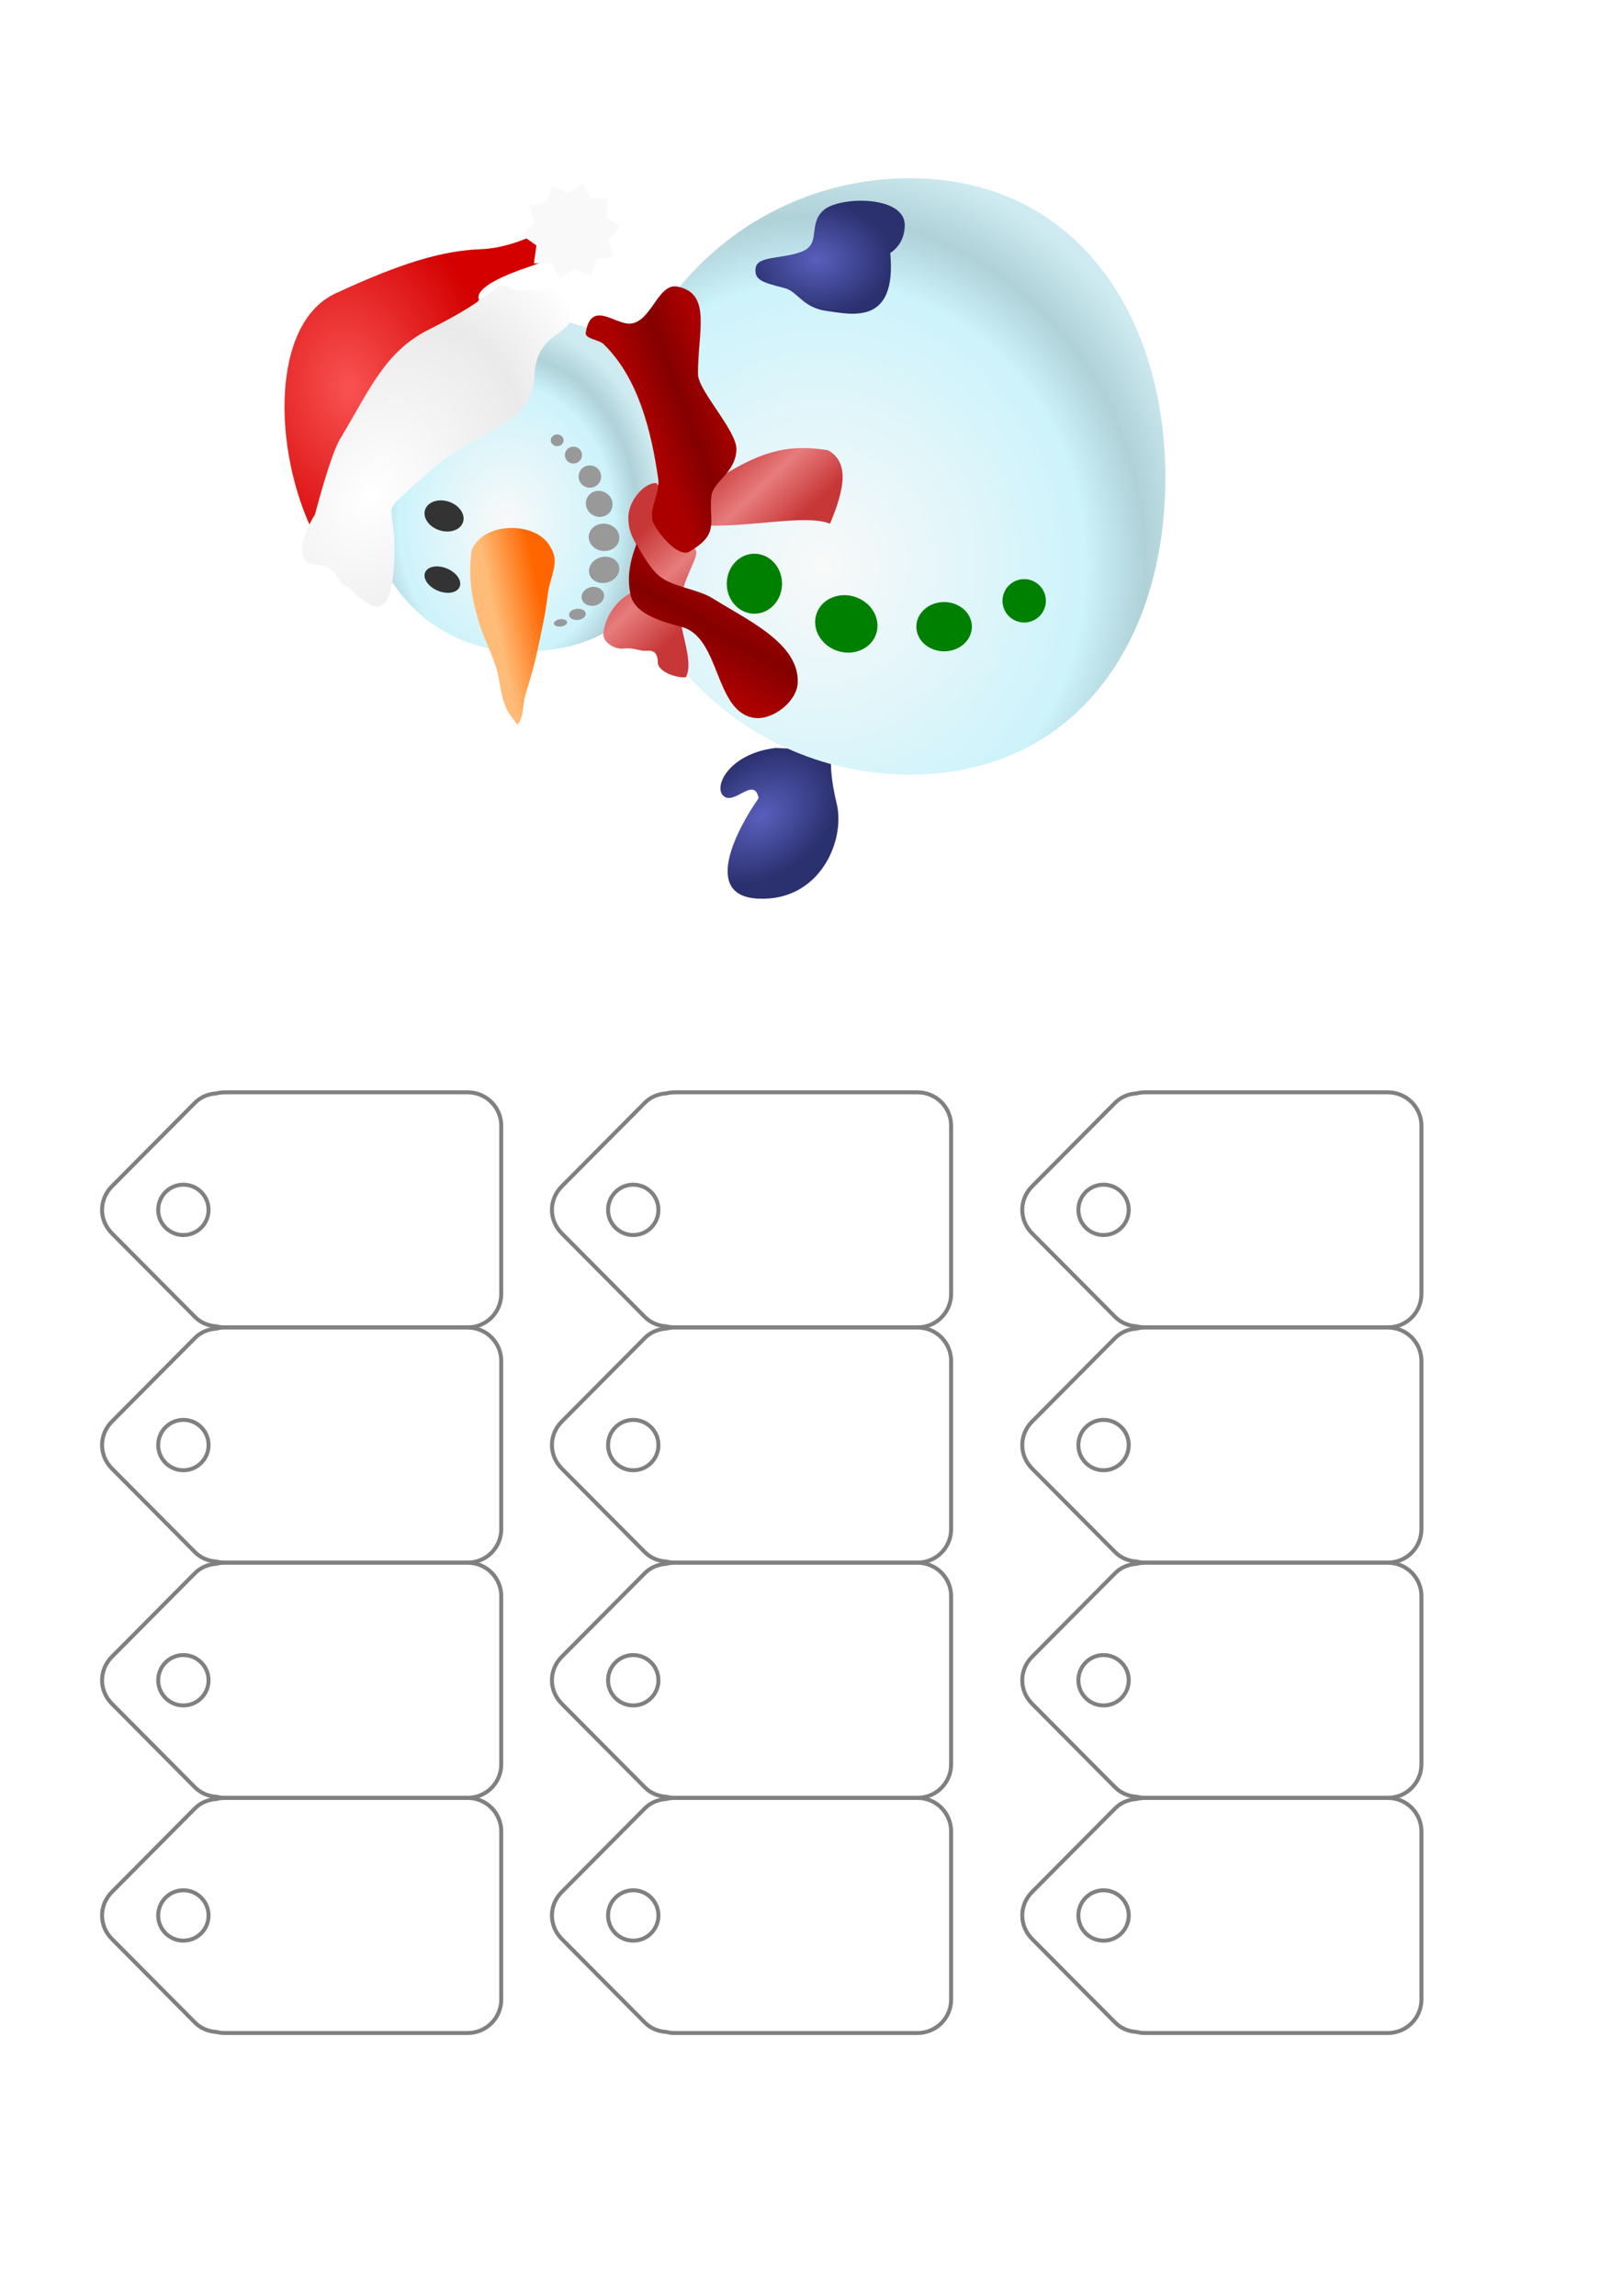 <?xml version="1.0" encoding="UTF-8" standalone="no"?>
<!-- Created with Inkscape (http://www.inkscape.org/) -->

<svg
   xmlns:dc="http://purl.org/dc/elements/1.1/"
   xmlns:cc="http://creativecommons.org/ns#"
   xmlns:rdf="http://www.w3.org/1999/02/22-rdf-syntax-ns#"
   xmlns:svg="http://www.w3.org/2000/svg"
   xmlns="http://www.w3.org/2000/svg"
   xmlns:xlink="http://www.w3.org/1999/xlink"
   xmlns:sodipodi="http://sodipodi.sourceforge.net/DTD/sodipodi-0.dtd"
   xmlns:inkscape="http://www.inkscape.org/namespaces/inkscape"
   width="210mm"
   height="297mm"
   id="svg3926"
   version="1.1"
   inkscape:version="0.48.4 r9939"
   sodipodi:docname="Etiketten.svg"
   inkscape:export-filename="/home/micha/stopandgo/tiptoi/tiptoi-geschenke/grafik/Etiketten2.png"
   inkscape:export-xdpi="600"
   inkscape:export-ydpi="600">
  <defs
     id="defs3">
    <linearGradient
       inkscape:collect="always"
       xlink:href="#linearGradient3913"
       id="linearGradient10040"
       gradientUnits="userSpaceOnUse"
       gradientTransform="matrix(1.211,0,0,1.211,50.925,-23.427)"
       x1="-41.969"
       y1="-89.795"
       x2="-41.969"
       y2="-79.063" />
    <linearGradient
       id="linearGradient3913">
      <stop
         style="stop-color:#ffffff;stop-opacity:1;"
         offset="0"
         id="stop3915" />
      <stop
         style="stop-color:#eaeaea;stop-opacity:1;"
         offset="1"
         id="stop3917" />
    </linearGradient>
    <radialGradient
       xlink:href="#linearGradient5210"
       r="17.904"
       id="radialGradient5224"
       gradientUnits="userSpaceOnUse"
       gradientTransform="matrix(1,0,0,1.322,0,-61.019)"
       cy="186.395"
       cx="220.253" />
    <radialGradient
       xlink:href="#linearGradient5210"
       r="23.887"
       id="radialGradient5216"
       gradientUnits="userSpaceOnUse"
       gradientTransform="matrix(0.651,0.888,-0.631,0.463,123.066,57.257)"
       cy="165.373"
       cx="38.476" />
    <radialGradient
       xlink:href="#linearGradient5047"
       r="95.45"
       id="radialGradient5161"
       gradientUnits="userSpaceOnUse"
       gradientTransform="matrix(1.369,-0.051,0.047,1.278,-382.1,-489.655)"
       cy="543.317"
       cx="350.769" />
    <radialGradient
       xlink:href="#linearGradient5047"
       r="53.95"
       id="radialGradient5158"
       gradientUnits="userSpaceOnUse"
       gradientTransform="matrix(1.17,0.013,-0.01,0.921,-285.764,-312.71)"
       cy="428.779"
       cx="364.979" />
    <radialGradient
       r="50.872"
       id="radialGradient5206"
       gradientUnits="userSpaceOnUse"
       gradientTransform="matrix(1.497,0.965,-0.7,1.086,-43.93,-141.678)"
       cy="41.509"
       cx="145.946">
      <stop
         id="stop4827"
         stop-color="#fff"
         offset="0" />
      <stop
         id="stop4829"
         stop-color="#eaeaea"
         offset=".654" />
      <stop
         id="stop4831"
         stop-color="#fff"
         offset="1" />
    </radialGradient>
    <radialGradient
       r="49.5"
       id="radialGradient5198"
       gradientUnits="userSpaceOnUse"
       gradientTransform="matrix(0.173,0.921,-1.232,0.231,176.835,-113.602)"
       cy="20.12"
       cx="158.646">
      <stop
         id="stop4822"
         stop-color="#f95252"
         offset="0" />
      <stop
         id="stop4824"
         stop-color="#d40000"
         offset="1" />
    </radialGradient>
    <linearGradient
       y2="157.593"
       y1="143.093"
       xlink:href="#linearGradient5164"
       x2="117.65"
       x1="91.414"
       id="linearGradient5178"
       gradientUnits="userSpaceOnUse" />
    <linearGradient
       y2="158.029"
       y1="134.529"
       xlink:href="#linearGradient5164"
       x2="169.738"
       x1="160.835"
       id="linearGradient5172"
       gradientUnits="userSpaceOnUse" />
    <linearGradient
       y2="131.157"
       y1="152.657"
       x2="134.986"
       x1="112.317"
       id="linearGradient5188"
       gradientUnits="userSpaceOnUse">
      <stop
         id="stop4813"
         stop-color="#c83737"
         offset="0" />
      <stop
         id="stop4815"
         stop-color="#e77c7c"
         offset=".5" />
      <stop
         id="stop4817"
         stop-color="#c83737"
         offset="1" />
    </linearGradient>
    <linearGradient
       y2="97.094"
       y1="82.052"
       x2="116.308"
       x1="113.087"
       id="linearGradient5155"
       gradientUnits="userSpaceOnUse">
      <stop
         id="stop4808"
         stop-color="#ffbc78"
         offset="0" />
      <stop
         id="stop4810"
         stop-color="#f60"
         offset="1" />
    </linearGradient>
    <linearGradient
       id="linearGradient5047">
      <stop
         id="stop4799"
         stop-color="#f9f9f9"
         offset="0" />
      <stop
         id="stop4801"
         stop-color="#cdf3fb"
         offset=".685" />
      <stop
         id="stop4803"
         stop-color="#afd1d8"
         offset=".842" />
      <stop
         id="stop4805"
         stop-color="#ceebf1"
         offset="1" />
    </linearGradient>
    <linearGradient
       id="linearGradient5164">
      <stop
         id="stop4792"
         stop-color="#a00"
         offset="0" />
      <stop
         id="stop4794"
         stop-color="#840000"
         offset=".5" />
      <stop
         id="stop4796"
         stop-color="#a00"
         offset="1" />
    </linearGradient>
    <linearGradient
       id="linearGradient5210">
      <stop
         id="stop4787"
         stop-color="#595fbc"
         offset="0" />
      <stop
         id="stop4789"
         stop-color="#2b306f"
         offset="1" />
    </linearGradient>
  </defs>
  <sodipodi:namedview
     inkscape:document-units="mm"
     id="base"
     pagecolor="#ffffff"
     bordercolor="#666666"
     borderopacity="1.0"
     inkscape:pageopacity="0.0"
     inkscape:pageshadow="2"
     inkscape:zoom="0.3300864"
     inkscape:cx="-153.70857"
     inkscape:cy="740.78616"
     inkscape:current-layer="layer1"
     showgrid="false"
     units="mm"
     inkscape:window-width="1871"
     inkscape:window-height="1056"
     inkscape:window-x="1649"
     inkscape:window-y="24"
     inkscape:window-maximized="1" />
  <g
     inkscape:label="Layer 1"
     inkscape:groupmode="layer"
     id="layer1">
    <path
       sodipodi:nodetypes="ccccsscssccccccssccs"
       style="fill:#ffffff;fill-opacity:1;fill-rule:nonzero;stroke:#808080;stroke-width:1.944;stroke-miterlimit:4;stroke-opacity:1;stroke-dasharray:none;display:inline;enable-background:new"
       d="m 49.912,591.552 c 6.8e-5,4.197 1.658,8.329 4.874,11.545 l 40.534,40.791 c 2.95,2.95 6.675,4.374 10.518,4.618 1.384,0.376 2.855,0.513 4.361,0.513 l 118.514,7e-5 c 9.096,10e-6 16.419,-7.323 16.419,-16.419 l 0,-82.095 c 0,-9.096 -7.323,-16.419 -16.419,-16.419 l -118.514,-6e-5 c -1.506,2e-4 -2.977,0.137 -4.361,0.513 -3.843,0.244 -7.569,1.668 -10.518,4.618 l -40.534,40.791 c -3.216,3.216 -4.874,7.348 -4.874,11.545 z m 27.451,0 c -6.7e-5,-6.801 5.513,-12.314 12.314,-12.314 6.801,0 12.314,5.513 12.314,12.314 7e-5,6.801 -5.513,12.314 -12.314,12.314 -6.801,-7e-5 -12.314,-5.513 -12.314,-12.314 z"
       id="path4739"
       inkscape:connector-curvature="0" />
    <path
       inkscape:connector-curvature="0"
       id="path4741"
       d="m 269.912,591.552 c 7e-5,4.197 1.658,8.329 4.874,11.545 l 40.534,40.791 c 2.95,2.95 6.675,4.374 10.518,4.618 1.384,0.376 2.855,0.513 4.361,0.513 l 118.514,7e-5 c 9.096,10e-6 16.419,-7.323 16.419,-16.419 l 0,-82.095 c 0,-9.096 -7.323,-16.419 -16.419,-16.419 l -118.514,-6e-5 c -1.506,2e-4 -2.977,0.137 -4.361,0.513 -3.843,0.244 -7.569,1.668 -10.518,4.618 l -40.534,40.791 c -3.216,3.216 -4.874,7.348 -4.874,11.545 z m 27.451,0 c -7e-5,-6.801 5.513,-12.314 12.314,-12.314 6.801,0 12.314,5.513 12.314,12.314 7e-5,6.801 -5.513,12.314 -12.314,12.314 -6.801,-7e-5 -12.314,-5.513 -12.314,-12.314 z"
       style="fill:#ffffff;fill-opacity:1;fill-rule:nonzero;stroke:#808080;stroke-width:1.944;stroke-miterlimit:4;stroke-opacity:1;stroke-dasharray:none;display:inline;enable-background:new"
       sodipodi:nodetypes="ccccsscssccccccssccs" />
    <path
       sodipodi:nodetypes="ccccsscssccccccssccs"
       style="fill:#ffffff;fill-opacity:1;fill-rule:nonzero;stroke:#808080;stroke-width:1.944;stroke-miterlimit:4;stroke-opacity:1;stroke-dasharray:none;display:inline;enable-background:new"
       d="m 499.912,591.552 c 7e-5,4.197 1.658,8.329 4.874,11.545 l 40.534,40.791 c 2.95,2.95 6.675,4.374 10.518,4.618 1.384,0.376 2.855,0.513 4.361,0.513 l 118.514,7e-5 c 9.096,10e-6 16.419,-7.323 16.419,-16.419 l 0,-82.095 c 0,-9.096 -7.323,-16.419 -16.419,-16.419 l -118.514,-6e-5 c -1.506,2e-4 -2.977,0.137 -4.361,0.513 -3.843,0.244 -7.569,1.668 -10.518,4.618 l -40.534,40.791 c -3.216,3.216 -4.874,7.348 -4.874,11.545 z m 27.451,0 c -7e-5,-6.801 5.513,-12.314 12.314,-12.314 6.801,0 12.314,5.513 12.314,12.314 7e-5,6.801 -5.513,12.314 -12.314,12.314 -6.801,-7e-5 -12.314,-5.513 -12.314,-12.314 z"
       id="path4743"
       inkscape:connector-curvature="0" />
    <path
       inkscape:connector-curvature="0"
       id="path4745"
       d="m 49.912,706.552 c 6.8e-5,4.197 1.658,8.329 4.874,11.545 l 40.534,40.791 c 2.95,2.95 6.675,4.374 10.518,4.618 1.384,0.376 2.855,0.513 4.361,0.513 l 118.514,7e-5 c 9.096,10e-6 16.419,-7.323 16.419,-16.419 l 0,-82.095 c 0,-9.096 -7.323,-16.419 -16.419,-16.419 l -118.514,-6e-5 c -1.506,2e-4 -2.977,0.137 -4.361,0.513 -3.843,0.244 -7.569,1.668 -10.518,4.618 l -40.534,40.791 c -3.216,3.216 -4.874,7.348 -4.874,11.545 z m 27.451,0 c -6.7e-5,-6.801 5.513,-12.314 12.314,-12.314 6.801,0 12.314,5.513 12.314,12.314 7e-5,6.801 -5.513,12.314 -12.314,12.314 -6.801,-7e-5 -12.314,-5.513 -12.314,-12.314 z"
       style="fill:#ffffff;fill-opacity:1;fill-rule:nonzero;stroke:#808080;stroke-width:1.944;stroke-miterlimit:4;stroke-opacity:1;stroke-dasharray:none;display:inline;enable-background:new"
       sodipodi:nodetypes="ccccsscssccccccssccs" />
    <path
       sodipodi:nodetypes="ccccsscssccccccssccs"
       style="fill:#ffffff;fill-opacity:1;fill-rule:nonzero;stroke:#808080;stroke-width:1.944;stroke-miterlimit:4;stroke-opacity:1;stroke-dasharray:none;display:inline;enable-background:new"
       d="m 269.912,706.552 c 7e-5,4.197 1.658,8.329 4.874,11.545 l 40.534,40.791 c 2.95,2.95 6.675,4.374 10.518,4.618 1.384,0.376 2.855,0.513 4.361,0.513 l 118.514,7e-5 c 9.096,10e-6 16.419,-7.323 16.419,-16.419 l 0,-82.095 c 0,-9.096 -7.323,-16.419 -16.419,-16.419 l -118.514,-6e-5 c -1.506,2e-4 -2.977,0.137 -4.361,0.513 -3.843,0.244 -7.569,1.668 -10.518,4.618 l -40.534,40.791 c -3.216,3.216 -4.874,7.348 -4.874,11.545 z m 27.451,0 c -7e-5,-6.801 5.513,-12.314 12.314,-12.314 6.801,0 12.314,5.513 12.314,12.314 7e-5,6.801 -5.513,12.314 -12.314,12.314 -6.801,-7e-5 -12.314,-5.513 -12.314,-12.314 z"
       id="path4747"
       inkscape:connector-curvature="0" />
    <path
       inkscape:connector-curvature="0"
       id="path4749"
       d="m 499.912,706.552 c 7e-5,4.197 1.658,8.329 4.874,11.545 l 40.534,40.791 c 2.95,2.95 6.675,4.374 10.518,4.618 1.384,0.376 2.855,0.513 4.361,0.513 l 118.514,7e-5 c 9.096,10e-6 16.419,-7.323 16.419,-16.419 l 0,-82.095 c 0,-9.096 -7.323,-16.419 -16.419,-16.419 l -118.514,-6e-5 c -1.506,2e-4 -2.977,0.137 -4.361,0.513 -3.843,0.244 -7.569,1.668 -10.518,4.618 l -40.534,40.791 c -3.216,3.216 -4.874,7.348 -4.874,11.545 z m 27.451,0 c -7e-5,-6.801 5.513,-12.314 12.314,-12.314 6.801,0 12.314,5.513 12.314,12.314 7e-5,6.801 -5.513,12.314 -12.314,12.314 -6.801,-7e-5 -12.314,-5.513 -12.314,-12.314 z"
       style="fill:#ffffff;fill-opacity:1;fill-rule:nonzero;stroke:#808080;stroke-width:1.944;stroke-miterlimit:4;stroke-opacity:1;stroke-dasharray:none;display:inline;enable-background:new"
       sodipodi:nodetypes="ccccsscssccccccssccs" />
    <path
       sodipodi:nodetypes="ccccsscssccccccssccs"
       style="fill:#ffffff;fill-opacity:1;fill-rule:nonzero;stroke:#808080;stroke-width:1.944;stroke-miterlimit:4;stroke-opacity:1;stroke-dasharray:none;display:inline;enable-background:new"
       d="m 49.912,821.552 c 6.8e-5,4.197 1.658,8.329 4.874,11.545 l 40.534,40.791 c 2.95,2.95 6.675,4.374 10.518,4.618 1.384,0.376 2.855,0.513 4.361,0.513 l 118.514,7e-5 c 9.096,10e-6 16.419,-7.323 16.419,-16.419 l 0,-82.095 c 0,-9.096 -7.323,-16.419 -16.419,-16.419 l -118.514,-6e-5 c -1.506,2e-4 -2.977,0.137 -4.361,0.513 -3.843,0.244 -7.569,1.668 -10.518,4.618 l -40.534,40.791 c -3.216,3.216 -4.874,7.348 -4.874,11.545 z m 27.451,0 c -6.7e-5,-6.801 5.513,-12.314 12.314,-12.314 6.801,0 12.314,5.513 12.314,12.314 7e-5,6.801 -5.513,12.314 -12.314,12.314 -6.801,-7e-5 -12.314,-5.513 -12.314,-12.314 z"
       id="path4751"
       inkscape:connector-curvature="0" />
    <path
       inkscape:connector-curvature="0"
       id="path4753"
       d="m 269.912,821.552 c 7e-5,4.197 1.658,8.329 4.874,11.545 l 40.534,40.791 c 2.95,2.95 6.675,4.374 10.518,4.618 1.384,0.376 2.855,0.513 4.361,0.513 l 118.514,7e-5 c 9.096,10e-6 16.419,-7.323 16.419,-16.419 l 0,-82.095 c 0,-9.096 -7.323,-16.419 -16.419,-16.419 l -118.514,-6e-5 c -1.506,2e-4 -2.977,0.137 -4.361,0.513 -3.843,0.244 -7.569,1.668 -10.518,4.618 l -40.534,40.791 c -3.216,3.216 -4.874,7.348 -4.874,11.545 z m 27.451,0 c -7e-5,-6.801 5.513,-12.314 12.314,-12.314 6.801,0 12.314,5.513 12.314,12.314 7e-5,6.801 -5.513,12.314 -12.314,12.314 -6.801,-7e-5 -12.314,-5.513 -12.314,-12.314 z"
       style="fill:#ffffff;fill-opacity:1;fill-rule:nonzero;stroke:#808080;stroke-width:1.944;stroke-miterlimit:4;stroke-opacity:1;stroke-dasharray:none;display:inline;enable-background:new"
       sodipodi:nodetypes="ccccsscssccccccssccs" />
    <path
       sodipodi:nodetypes="ccccsscssccccccssccs"
       style="fill:#ffffff;fill-opacity:1;fill-rule:nonzero;stroke:#808080;stroke-width:1.944;stroke-miterlimit:4;stroke-opacity:1;stroke-dasharray:none;display:inline;enable-background:new"
       d="m 499.912,821.552 c 7e-5,4.197 1.658,8.329 4.874,11.545 l 40.534,40.791 c 2.95,2.95 6.675,4.374 10.518,4.618 1.384,0.376 2.855,0.513 4.361,0.513 l 118.514,7e-5 c 9.096,10e-6 16.419,-7.323 16.419,-16.419 l 0,-82.095 c 0,-9.096 -7.323,-16.419 -16.419,-16.419 l -118.514,-6e-5 c -1.506,2e-4 -2.977,0.137 -4.361,0.513 -3.843,0.244 -7.569,1.668 -10.518,4.618 l -40.534,40.791 c -3.216,3.216 -4.874,7.348 -4.874,11.545 z m 27.451,0 c -7e-5,-6.801 5.513,-12.314 12.314,-12.314 6.801,0 12.314,5.513 12.314,12.314 7e-5,6.801 -5.513,12.314 -12.314,12.314 -6.801,-7e-5 -12.314,-5.513 -12.314,-12.314 z"
       id="path4755"
       inkscape:connector-curvature="0" />
    <path
       inkscape:connector-curvature="0"
       id="path4757"
       d="m 49.912,936.552 c 6.8e-5,4.197 1.658,8.329 4.874,11.545 l 40.534,40.791 c 2.95,2.95 6.675,4.374 10.518,4.618 1.384,0.376 2.855,0.513 4.361,0.513 l 118.514,7e-5 c 9.096,10e-6 16.419,-7.323 16.419,-16.419 l 0,-82.095 c 0,-9.096 -7.323,-16.419 -16.419,-16.419 l -118.514,-6e-5 c -1.506,2e-4 -2.977,0.137 -4.361,0.513 -3.843,0.244 -7.569,1.668 -10.518,4.618 l -40.534,40.791 c -3.216,3.216 -4.874,7.348 -4.874,11.545 z m 27.451,0 c -6.7e-5,-6.801 5.513,-12.314 12.314,-12.314 6.801,0 12.314,5.513 12.314,12.314 7e-5,6.801 -5.513,12.314 -12.314,12.314 -6.801,-7e-5 -12.314,-5.513 -12.314,-12.314 z"
       style="fill:#ffffff;fill-opacity:1;fill-rule:nonzero;stroke:#808080;stroke-width:1.944;stroke-miterlimit:4;stroke-opacity:1;stroke-dasharray:none;display:inline;enable-background:new"
       sodipodi:nodetypes="ccccsscssccccccssccs" />
    <path
       sodipodi:nodetypes="ccccsscssccccccssccs"
       style="fill:#ffffff;fill-opacity:1;fill-rule:nonzero;stroke:#808080;stroke-width:1.944;stroke-miterlimit:4;stroke-opacity:1;stroke-dasharray:none;display:inline;enable-background:new"
       d="m 269.912,936.552 c 7e-5,4.197 1.658,8.329 4.874,11.545 l 40.534,40.791 c 2.95,2.95 6.675,4.374 10.518,4.618 1.384,0.376 2.855,0.513 4.361,0.513 l 118.514,7e-5 c 9.096,10e-6 16.419,-7.323 16.419,-16.419 l 0,-82.095 c 0,-9.096 -7.323,-16.419 -16.419,-16.419 l -118.514,-6e-5 c -1.506,2e-4 -2.977,0.137 -4.361,0.513 -3.843,0.244 -7.569,1.668 -10.518,4.618 l -40.534,40.791 c -3.216,3.216 -4.874,7.348 -4.874,11.545 z m 27.451,0 c -7e-5,-6.801 5.513,-12.314 12.314,-12.314 6.801,0 12.314,5.513 12.314,12.314 7e-5,6.801 -5.513,12.314 -12.314,12.314 -6.801,-7e-5 -12.314,-5.513 -12.314,-12.314 z"
       id="path4759"
       inkscape:connector-curvature="0" />
    <path
       inkscape:connector-curvature="0"
       id="path4761"
       d="m 499.912,936.552 c 7e-5,4.197 1.658,8.329 4.874,11.545 l 40.534,40.791 c 2.95,2.95 6.675,4.374 10.518,4.618 1.384,0.376 2.855,0.513 4.361,0.513 l 118.514,7e-5 c 9.096,10e-6 16.419,-7.323 16.419,-16.419 l 0,-82.095 c 0,-9.096 -7.323,-16.419 -16.419,-16.419 l -118.514,-6e-5 c -1.506,2e-4 -2.977,0.137 -4.361,0.513 -3.843,0.244 -7.569,1.668 -10.518,4.618 l -40.534,40.791 c -3.216,3.216 -4.874,7.348 -4.874,11.545 z m 27.451,0 c -7e-5,-6.801 5.513,-12.314 12.314,-12.314 6.801,0 12.314,5.513 12.314,12.314 7e-5,6.801 -5.513,12.314 -12.314,12.314 -6.801,-7e-5 -12.314,-5.513 -12.314,-12.314 z"
       style="fill:#ffffff;fill-opacity:1;fill-rule:nonzero;stroke:#808080;stroke-width:1.944;stroke-miterlimit:4;stroke-opacity:1;stroke-dasharray:none;display:inline;enable-background:new"
       sodipodi:nodetypes="ccccsscssccccccssccs" />
    <g
       id="g4837"
       transform="matrix(0,-1.543,1.543,0,113.393,466.708)">
      <path
         id="path4839"
         d="M 65.449,172.254 C 63.682,157.758 53.529,152.725 50.423,155.637 c -3.607,3.382 6.364,9.899 -0.884,11.314 -9.546,-6.718 -30.833,-18.106 -31.82,-0.354 -1.094,19.695 18.385,27.931 30.052,25.102 12.413,-3.009 16.971,-1.414 16.971,-1.414 z"
         inkscape:connector-curvature="0"
         style="fill:url(#radialGradient5216)" />
      <path
         id="path4841"
         d="m 246,214.862 c 0,52.191 -42.809,81 -95,81 -52.191,0 -94,-28.809 -94,-81 0,-52.191 42.309,-94.5 94.5,-94.5 52.191,0 94.5,42.309 94.5,94.5 z"
         inkscape:connector-curvature="0"
         style="fill:url(#radialGradient5161)" />
      <path
         id="path4843"
         d="m 202,91.862 c 0,29.271 -15.98,47.056 -53,47.5 -37.02,0.444 -53,-18.229 -53,-47.5 0,-29.271 23.729,-50 53,-50 29.271,0 53,20.729 53,50 z"
         inkscape:connector-curvature="0"
         style="fill:url(#radialGradient5158)" />
      <path
         id="path4845"
         d="m 128.039,75.967 c -9.253,-1.14 -15.512,0.154 -23.338,2.505 -3.844,1.155 -9.904,4.152 -13.752,5.296 -4.575,1.36 -7.798,1.188 -12.248,2.913 -1.281,0.497 -2.433,1.155 -5.908,3.821 2.268,2.027 6.408,1.62 9.37,2.488 6.309,1.85 7.986,2.516 14.415,3.89 6.103,1.305 11.344,2.527 17.543,3.245 5.446,0.631 10.141,3.946 14.742,0.964 8.522,-4.088 8.573,-21.505 -0.824,-25.122 z"
         inkscape:connector-curvature="0"
         style="fill:url(#linearGradient5155)" />
      <path
         id="path4847"
         transform="matrix(1,0,-0.23,1,-136.17,-340.763)"
         d="m 352.67,407.481 a 3.977,5.657 0 1 1 -7.955,0 3.977,5.657 0 1 1 7.955,0 z"
         inkscape:connector-curvature="0"
         style="fill:#333333" />
      <path
         id="path4849"
         transform="matrix(1,0,-0.132,1,-176.902,-343.414)"
         d="m 374.943,410.663 a 4.861,6.187 0 1 1 -9.723,0 4.861,6.187 0 1 1 9.723,0 z"
         inkscape:connector-curvature="0"
         style="fill:#333333" />
      <path
         id="path4851"
         transform="matrix(0.696,-0.262,0.189,0.965,-211.44,-239.194)"
         d="m 335.169,446.372 a 1.591,2.121 0 1 1 -3.182,0 1.591,2.121 0 1 1 3.182,0 z"
         inkscape:connector-curvature="0"
         style="fill:#999999" />
      <path
         id="path4853"
         transform="translate(-230.121,-336.873)"
         d="m 391.03,445.134 a 2.652,2.652 0 1 1 -5.303,0 2.652,2.652 0 1 1 5.303,0 z"
         inkscape:connector-curvature="0"
         style="fill:#999999" />
      <path
         id="path4855"
         transform="matrix(0.995,0,0,1.1,-228.475,-385.333)"
         d="m 385.373,453.443 a 3.536,3.182 0 1 1 -7.071,0 3.536,3.182 0 1 1 7.071,0 z"
         inkscape:connector-curvature="0"
         style="fill:#999999" />
      <path
         id="path4857"
         transform="matrix(0.995,-0.099,0.099,0.995,-272.128,-309.571)"
         d="m 338.351,454.68 a 1.768,2.652 0 1 1 -3.536,0 1.768,2.652 0 1 1 3.536,0 z"
         inkscape:connector-curvature="0"
         style="fill:#999999" />
      <path
         id="path4859"
         transform="matrix(0.879,-0.126,0.166,1.055,-267.6,-325.294)"
         d="m 350.371,458.216 a 3.359,3.359 0 1 1 -6.718,0 3.359,3.359 0 1 1 6.718,0 z"
         inkscape:connector-curvature="0"
         style="fill:#999999" />
      <path
         id="path4861"
         transform="matrix(0.319,-0.952,0.986,0.308,-423.999,316.765)"
         d="m 363.099,458.746 a 4.243,3.889 0 1 1 -8.485,0 4.243,3.889 0 1 1 8.485,0 z"
         inkscape:connector-curvature="0"
         style="fill:#999999" />
      <path
         id="path4863"
         transform="matrix(0.804,0,0,0.881,-136.803,-300.893)"
         d="m 375.12,458.569 a 2.298,2.298 0 1 1 -4.596,0 2.298,2.298 0 1 1 4.596,0 z"
         inkscape:connector-curvature="0"
         style="fill:#999999" />
      <path
         id="path4865"
         transform="matrix(-0.204,-0.976,0.937,-0.172,-236.014,540.639)"
         d="m 357.089,458.658 a 4.861,4.331 0 1 1 -9.723,0 4.861,4.331 0 1 1 9.723,0 z"
         inkscape:connector-curvature="0"
         style="fill:#999999" />
      <path
         id="path4867"
         transform="matrix(0.111,-0.994,0.994,0.111,-362.806,417.157)"
         d="m 357.089,458.658 a 4.861,4.331 0 1 1 -9.723,0 4.861,4.331 0 1 1 9.723,0 z"
         inkscape:connector-curvature="0"
         style="fill:#999999" />
      <path
         id="path4869"
         transform="translate(-233.5,-336.5)"
         d="m 360.5,502.112 a 9.5,8.75 0 1 1 -19,0 9.5,8.75 0 1 1 19,0 z"
         inkscape:connector-curvature="0"
         style="fill:#008000" />
      <path
         id="path4871"
         transform="matrix(0.88,-0.47,0.411,1.006,-410.476,-145.418)"
         d="m 360.5,502.112 a 9.5,8.75 0 1 1 -19,0 9.5,8.75 0 1 1 19,0 z"
         inkscape:connector-curvature="0"
         style="fill:#008000" />
      <path
         id="path4873"
         transform="matrix(0.821,0,0,1.005,-184.287,-278.882)"
         d="m 360.5,502.112 a 9.5,8.75 0 1 1 -19,0 9.5,8.75 0 1 1 19,0 z"
         inkscape:connector-curvature="0"
         style="fill:#008000" />
      <path
         id="path4875"
         transform="matrix(0.723,0,0,0.785,-141.692,-143.044)"
         d="m 360.5,502.112 a 9.5,8.75 0 1 1 -19,0 9.5,8.75 0 1 1 19,0 z"
         inkscape:connector-curvature="0"
         style="fill:#008000" />
      <path
         id="path4877"
         d="m 136.5,189.562 c 11.208,4.732 19.477,6.126 23.281,-0.594 2.43,-14.457 -1.646,-22.986 -8.781,-34.75 -3.628,-0.94 -7.558,-13.988 -6.94,-16.966 0.618,-2.977 4.673,-0.76 5.363,-3.014 -0.227,-3.971 -5.898,-8.5 -10.691,-8.575 -4.793,-0.075 -7.026,1.563 -10.263,3.367 -4.114,2.293 -10.91,4.523 -12.961,-0.652 -3.117,-7.863 -10.529,-10.49 -14.039,-10.63 -0.234,-0.009 -0.442,0.023 -0.656,0.062 -2.085,0.388 -4.262,3.627 -3.836,6.553 0.276,1.89 -0.406,4.108 -0.664,5.572 -0.365,2.064 1.085,4.695 -3.436,5.078 -3.058,-0.439 -5.335,5.678 -5.033,8.859 5.427,2.873 15.515,-2.649 23.062,-1.875 10.035,1.029 17.315,8.275 18.011,3.73 1.508,-9.854 11.715,-12.17 8.799,-5.076 -5.188,12.621 2.72,39.804 -1.216,48.908 z"
         inkscape:connector-curvature="0"
         style="fill:url(#linearGradient5188)" />
      <path
         id="path4879"
         d="m 130.15,128.237 c -6.853,-2.523 -11.102,-2.838 -15.91,-1.945 -6.012,1.118 -8.469,8.857 -10.43,16.263 -3.272,12.357 -26.963,10.333 -28.815,22.981 -0.85,5.809 5.098,13.455 10.96,13.789 12.646,0.72 20.104,-16.162 26.87,-26.87 3.007,-4.758 3.545,-12.583 7.071,-16.971 2.786,-3.467 10.253,-7.248 10.253,-7.248 z"
         inkscape:connector-curvature="0"
         style="fill:url(#linearGradient5178)" />
      <path
         id="path4881"
         d="m 136.514,133.717 c 4.266,-2.06 9.453,2.087 14.142,1.414 15.229,-2.186 32.044,-6.305 42.78,-17.324 1.405,-1.442 1.635,-5.988 3.621,-5.657 10.606,1.77 2.387,9.386 2.871,14.246 0.659,6.611 12.919,8.688 11.728,14.796 -2.144,10.991 -14.216,6.47 -27.773,6.543 -5.28,0.028 -18.092,12.543 -24.034,12.184 -7.64,-0.462 -9.788,-7.556 -14.851,-7.994 -8.299,-0.718 -11.659,2.701 -17.324,-6.894 -1.994,-3.378 5.306,-9.608 8.839,-11.314 z"
         inkscape:connector-curvature="0"
         style="fill:url(#linearGradient5172)" />
      <path
         id="path4883"
         d="m 133.5,25.862 c 26.5,-13 66.5,-13.5 76,7 9.5,20.5 13.5,33.5 14,46 0.528,13.19 9,25 9,25 l -6,3.5 c 0,0 -3.5,2 -8.5,-13 -6.49,-19.471 -10.5,-16 -10.5,-16"
         inkscape:connector-curvature="0"
         style="fill:url(#radialGradient5198)" />
      <path
         id="path4885"
         transform="matrix(0.762,0,0,0.762,-119.335,-241.735)"
         d="m 471,473.862 -7.475,-1.043 -4.214,6.018 -5.434,-5.238 -6.946,2.392 -1.318,-7.432 -7.026,-2.148 3.302,-6.787 -4.422,-5.867 6.661,-3.55 -0.129,-7.346 7.475,1.043 4.214,-6.018 5.434,5.238 6.946,-2.392 1.318,7.432 7.026,2.148 -3.302,6.787 4.422,5.867 -6.661,3.55 z"
         inkscape:connector-curvature="0"
         style="fill:#f9f9f9" />
      <path
         id="path4887"
         d="m 139.5,26.362 c -8,-5 -16,-6 -16,0.5 0,6.5 -6,6.5 -7,9.5 -1,3 -17,13.5 6.5,15 23.5,1.5 13.5,-7 29,10 15.5,17 15,34 31,34.5 16,0.5 12.617,14.331 21.5,11 8,-3 6.5,-3.5 6,-11.5 -0.5,-8 1.5,-6.5 1.5,-9.5 0,-3 -3.76,-3.021 -14,-23.5 -7,-14 -19.525,-18.917 -34.5,-28 -5.218,-3.165 -24,-8 -24,-8 z"
         inkscape:connector-curvature="0"
         style="fill:url(#radialGradient5206)" />
      <path
         id="path4889"
         d="m 228.145,190.987 c 0,0 -5.541,-1.232 -7.485,5.309 -1.945,6.541 0.536,16.66 10.253,16.971 9.717,0.31 9.451,-20.703 4.934,-25.749 -4.518,-5.046 -10.621,-0.664 -13.065,-6.778 -2.444,-6.114 -1.307,-14.154 -5.169,-14.724 -3.863,-0.57 -4.599,2.029 -6.45,9.193 -1.087,4.208 -6.197,5.583 -7.249,13.397 -1.053,7.814 -4.687,22.187 18.338,20.065"
         inkscape:connector-curvature="0"
         style="fill:url(#radialGradient5224)" />
    </g>
  </g>
</svg>
